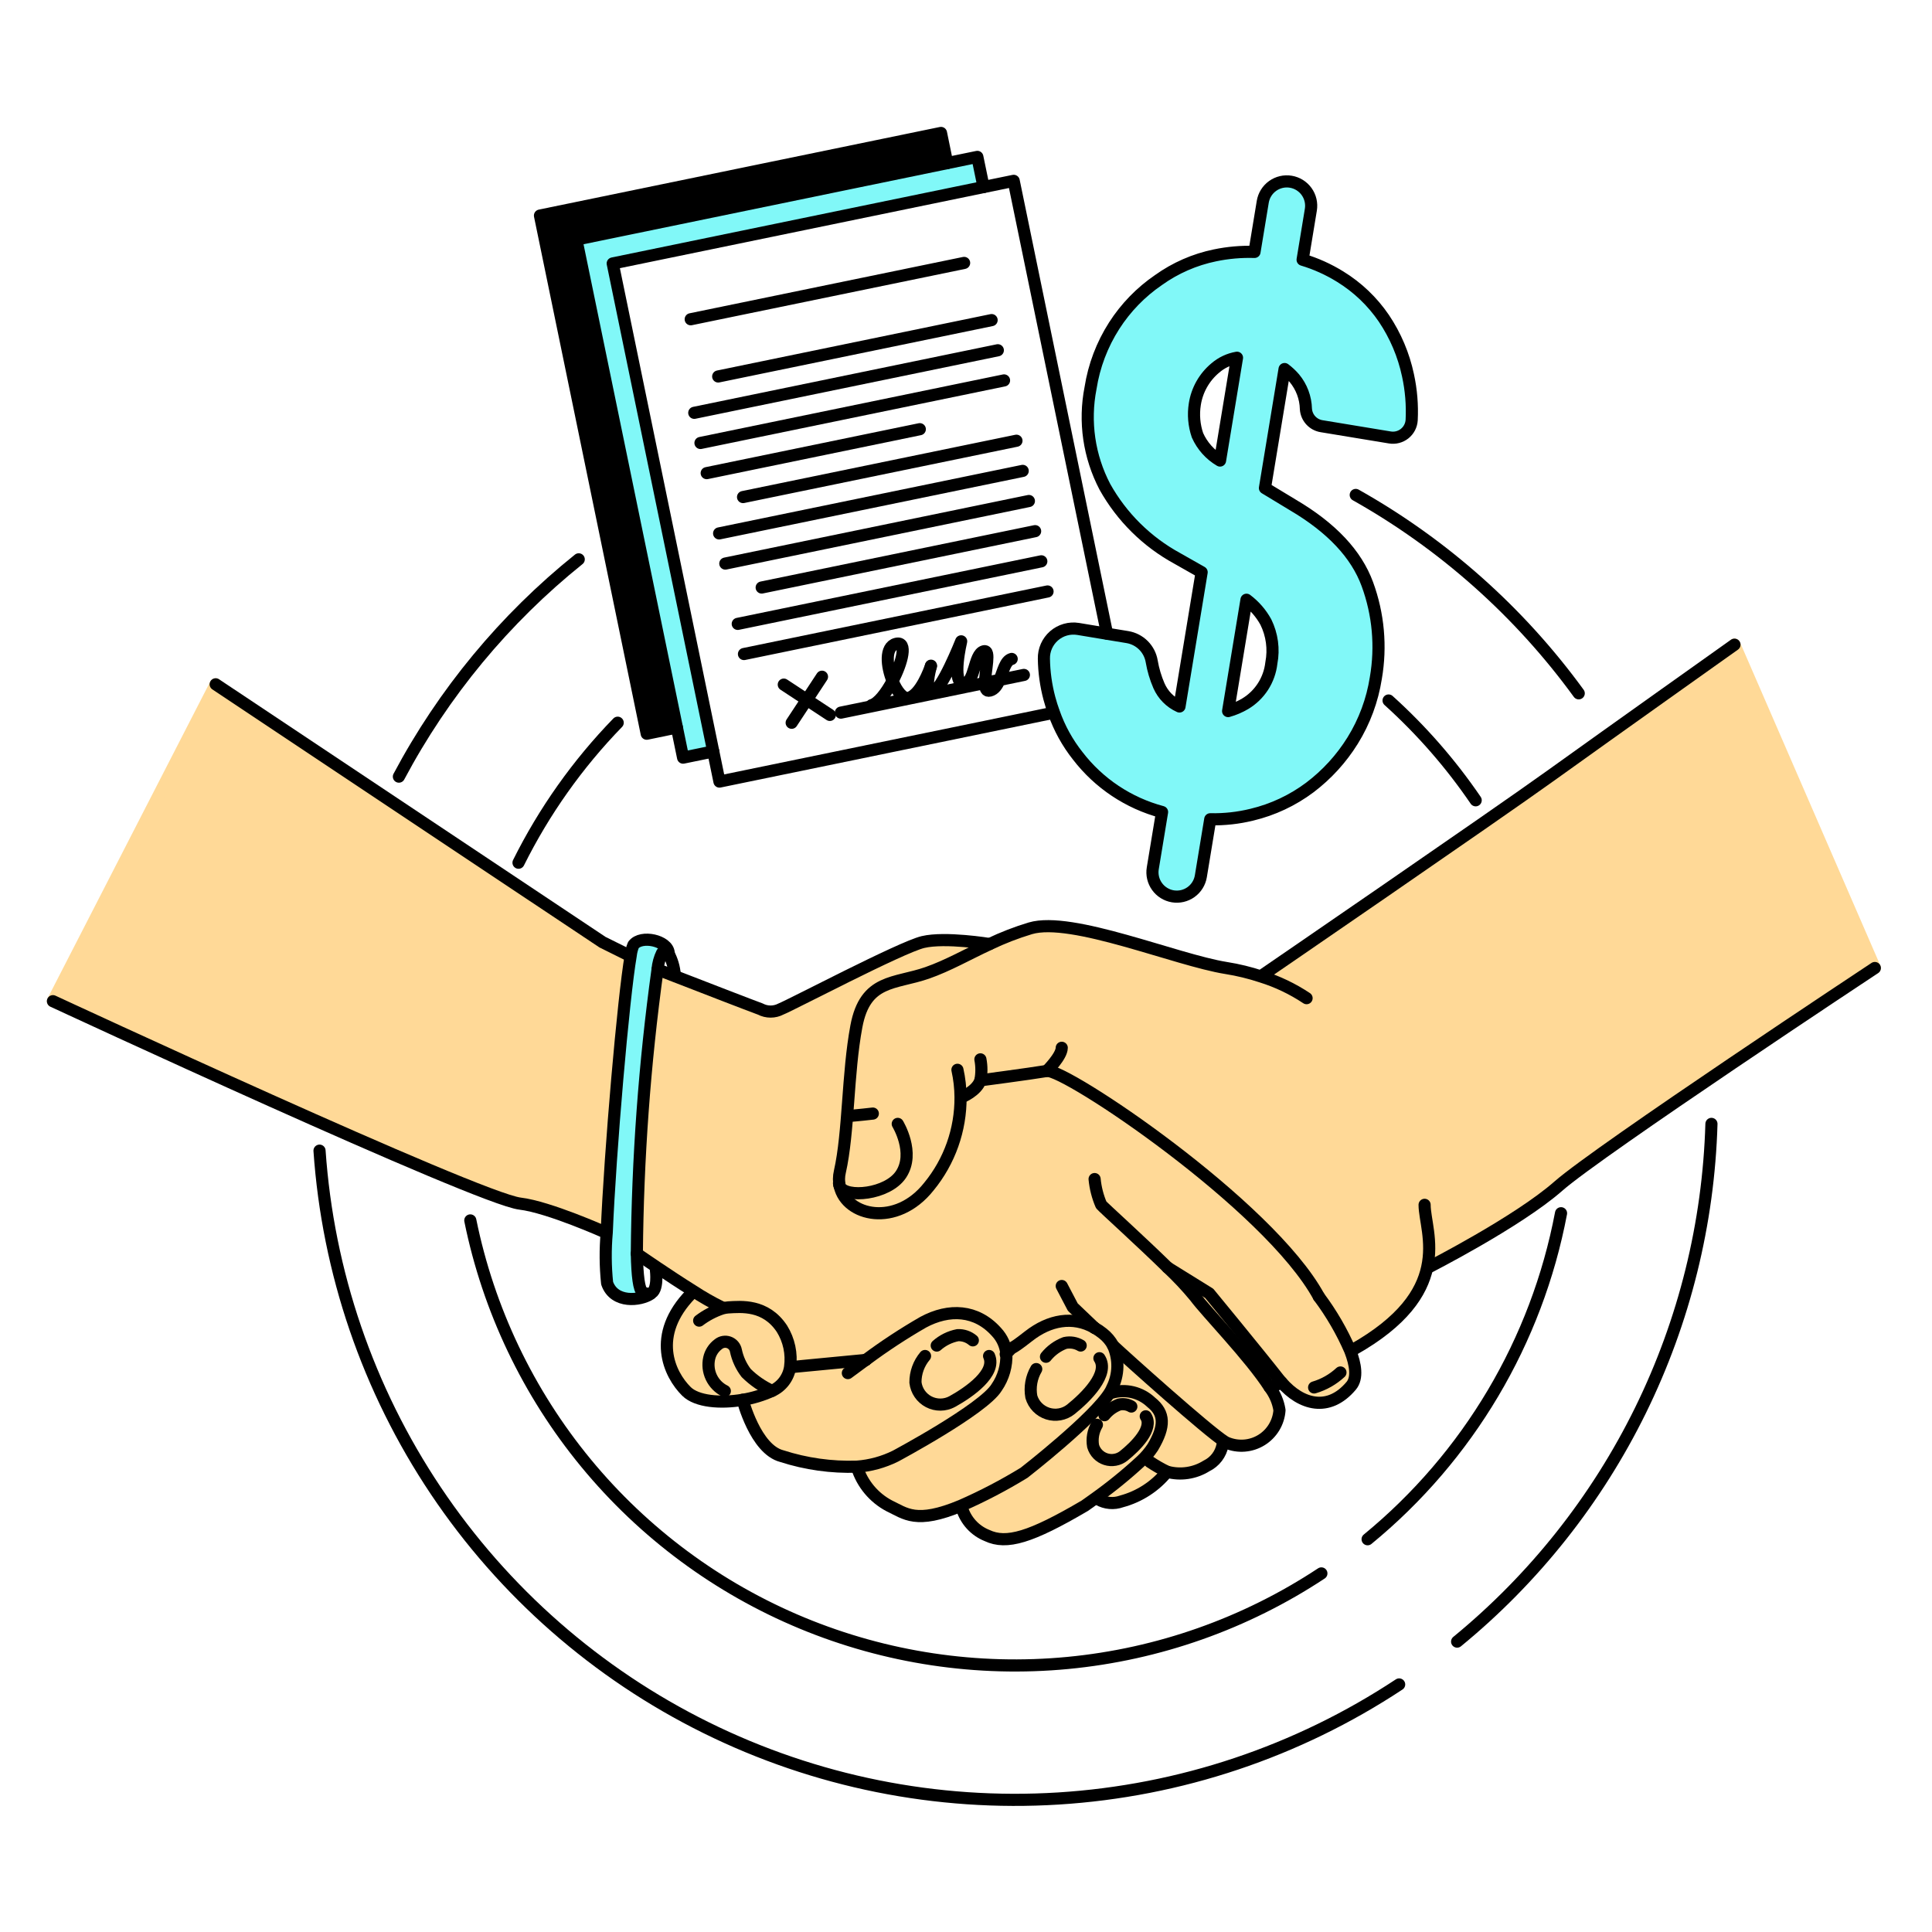 <svg width="156" height="156" viewBox="0 0 156 156" fill="none" xmlns="http://www.w3.org/2000/svg">
<path d="M67.806 95.794C67.718 95.404 67.721 94.999 67.814 94.611C68.535 91.417 68.426 86.704 69.147 82.872C69.868 79.04 72.244 79.472 74.871 78.553C76.548 77.965 78.117 77.061 79.904 76.231C80.968 75.723 82.069 75.296 83.198 74.956C86.543 73.972 94.939 77.511 99.005 78.162C99.966 78.315 100.913 78.546 101.837 78.852L101.855 78.796C101.855 78.796 120.4 66.084 125.248 62.603C130.097 59.122 140.05 52.054 140.05 52.054L151.386 78.162C151.386 78.162 129.129 92.873 125.835 95.773C122.542 98.673 115.298 102.359 115.298 102.359L115.239 102.345C114.797 104.371 113.326 106.681 109.27 108.971L109.026 109.057C108.355 107.512 107.506 106.052 106.497 104.704C102.452 97.263 85.956 86.238 84.53 86.475C83.104 86.712 79.165 87.231 79.165 87.231C78.875 88.101 77.665 88.588 77.665 88.588H77.561C77.58 91.22 76.676 93.776 75.006 95.81C72.367 99.139 68.349 98.195 67.806 95.794Z" fill="#FFD997"/>
<path d="M113.689 30.302C113.948 31.489 114.048 32.705 113.987 33.919C113.974 34.131 113.917 34.338 113.819 34.527C113.721 34.716 113.584 34.882 113.418 35.015C113.251 35.147 113.059 35.243 112.853 35.296C112.647 35.349 112.432 35.359 112.222 35.323L106.711 34.413C106.373 34.359 106.064 34.192 105.834 33.938C105.604 33.685 105.468 33.361 105.447 33.02C105.425 32.113 105.098 31.24 104.518 30.542C104.281 30.267 104.015 30.018 103.725 29.8L102.139 39.409L104.404 40.779C107.519 42.616 109.521 44.747 110.41 47.172C111.298 49.594 111.534 52.207 111.093 54.749C110.813 56.539 110.178 58.255 109.224 59.795C108.315 61.262 107.142 62.548 105.765 63.589C104.371 64.632 102.778 65.379 101.085 65.784C99.985 66.053 98.855 66.178 97.724 66.154L96.965 70.755C96.923 71.01 96.831 71.254 96.694 71.474C96.558 71.693 96.379 71.883 96.169 72.034C95.959 72.184 95.722 72.292 95.47 72.35C95.218 72.409 94.958 72.418 94.703 72.375C94.448 72.333 94.204 72.241 93.984 72.105C93.765 71.968 93.575 71.79 93.424 71.58C93.274 71.37 93.166 71.132 93.108 70.881C93.049 70.629 93.04 70.368 93.083 70.113L93.833 65.569C91.126 64.849 88.733 63.255 87.026 61.034C86.195 59.985 85.544 58.805 85.099 57.543C84.963 57.167 84.841 56.782 84.735 56.381C84.457 55.34 84.308 54.268 84.293 53.191C84.285 52.84 84.354 52.493 84.495 52.172C84.637 51.852 84.847 51.567 85.112 51.337C85.376 51.107 85.687 50.938 86.024 50.843C86.361 50.747 86.715 50.726 87.061 50.783L89.389 51.17L91.041 51.441C91.53 51.524 91.982 51.757 92.332 52.108C92.683 52.459 92.916 52.911 92.998 53.4C93.113 54.078 93.309 54.739 93.583 55.369C93.908 56.114 94.499 56.711 95.24 57.043L97.029 46.204L95.052 45.081C92.601 43.744 90.577 41.742 89.215 39.304C87.933 36.855 87.524 34.042 88.057 31.33C88.337 29.536 88.987 27.82 89.967 26.292C90.9 24.837 92.117 23.584 93.544 22.609C94.907 21.634 96.46 20.955 98.102 20.616C99.152 20.397 100.224 20.303 101.296 20.337L101.963 16.29C102.048 15.775 102.334 15.315 102.759 15.011C102.969 14.86 103.206 14.753 103.458 14.694C103.71 14.635 103.97 14.627 104.225 14.669C104.48 14.711 104.724 14.803 104.944 14.939C105.163 15.076 105.354 15.254 105.504 15.464C105.655 15.674 105.762 15.912 105.821 16.163C105.88 16.415 105.888 16.676 105.846 16.931L105.181 20.968C106.246 21.287 107.264 21.745 108.209 22.331C109.613 23.192 110.819 24.343 111.746 25.705C112.682 27.099 113.341 28.66 113.689 30.302ZM102.653 53.536C102.869 52.414 102.713 51.252 102.209 50.226C101.821 49.522 101.289 48.909 100.646 48.427L99.162 57.416C99.643 57.281 100.104 57.084 100.535 56.83C101.118 56.482 101.613 56.003 101.98 55.431C102.348 54.86 102.578 54.211 102.653 53.536ZM98.515 37.184L99.885 28.884C99.237 28.996 98.63 29.282 98.132 29.711C97.244 30.452 96.656 31.491 96.479 32.633C96.345 33.475 96.419 34.336 96.695 35.143C97.074 35.996 97.711 36.709 98.515 37.184Z" fill="#81F8F8"/>
<path d="M67.806 95.794C68.348 98.195 72.367 99.137 75.002 95.811C76.672 93.777 77.576 91.221 77.557 88.589H77.661C77.661 88.589 78.871 88.102 79.161 87.231C79.161 87.231 83.097 86.713 84.526 86.476C85.955 86.239 102.448 97.264 106.493 104.705C107.502 106.052 108.351 107.513 109.022 109.057C109.461 110.192 109.628 111.272 109.099 111.897C107.276 114.065 105.046 113.427 103.481 111.626C103.404 111.538 103.326 111.444 103.249 111.349C101.676 109.34 97.639 104.435 97.639 104.435L94.27 102.345C95.056 103.08 95.793 103.865 96.479 104.695C97.381 105.924 100.928 109.546 102.522 112.029C102.931 112.566 103.201 113.197 103.305 113.865C103.271 114.353 103.122 114.826 102.869 115.245C102.616 115.664 102.267 116.017 101.851 116.274C101.435 116.531 100.963 116.686 100.476 116.725C99.988 116.763 99.498 116.685 99.046 116.497C98.99 116.474 98.936 116.446 98.886 116.412C97.537 115.577 90.898 109.621 89.868 108.65C89.662 108.267 89.378 107.932 89.035 107.665C88.828 107.498 88.607 107.349 88.375 107.219L88.365 107.21C86.619 106.218 84.708 106.591 83.058 107.881C81.238 109.31 82.036 108.466 81.249 109.286C81.181 108.641 80.905 108.036 80.463 107.562C78.832 105.731 76.621 105.64 74.54 106.76C72.933 107.684 71.384 108.702 69.899 109.81L63.842 110.39L63.789 110.38C63.937 109.302 63.704 108.206 63.129 107.283C61.812 105.298 59.837 105.502 58.797 105.564C58.626 105.575 58.457 105.606 58.294 105.655L58.28 105.564C57.474 105.167 56.693 104.721 55.941 104.228C54.956 103.613 53.887 102.905 53.032 102.331C52.091 101.697 51.415 101.229 51.415 101.229C51.479 93.551 52.038 85.885 53.088 78.279L54.454 78.809C56.668 79.668 60.851 81.287 61.386 81.475C61.642 81.611 61.927 81.681 62.216 81.681C62.506 81.681 62.791 81.611 63.047 81.475C63.805 81.188 72.719 76.494 74.521 76.066C76.323 75.638 79.899 76.228 79.899 76.228C78.111 77.061 76.541 77.965 74.866 78.55C72.242 79.469 69.861 79.034 69.142 82.869C68.424 86.704 68.531 91.414 67.809 94.608C67.717 94.998 67.716 95.404 67.806 95.794Z" fill="#FFD997"/>
<path d="M103.257 111.348C103.334 111.444 103.412 111.537 103.489 111.625C103.489 111.625 102.552 112.058 102.534 112.03C100.94 109.547 97.393 105.925 96.491 104.695C95.805 103.866 95.067 103.081 94.282 102.345L97.65 104.436C97.65 104.436 101.684 109.339 103.257 111.348Z" fill="#FFD997"/>
<path d="M98.895 116.412L98.712 116.681C98.643 117.042 98.49 117.382 98.267 117.674C98.043 117.966 97.755 118.202 97.424 118.363C96.954 118.658 96.428 118.853 95.879 118.934C95.331 119.016 94.771 118.982 94.236 118.836C93.756 118.604 93.293 118.338 92.85 118.041L92.141 117.964C92.499 117.633 92.815 117.26 93.084 116.853C94.09 115.156 94.055 114.105 92.945 113.221C92.528 112.827 92.014 112.548 91.456 112.415C90.897 112.281 90.314 112.296 89.763 112.458L89.645 112.386C89.705 112.287 89.757 112.183 89.8 112.076C90.065 111.547 90.209 110.966 90.223 110.374C90.236 109.782 90.118 109.195 89.877 108.654C90.907 109.621 97.543 115.577 98.895 116.412Z" fill="#FFD997"/>
<path d="M94.235 118.836C93.293 120.004 92.004 120.843 90.555 121.232C90.25 121.342 89.925 121.384 89.602 121.355C89.279 121.327 88.966 121.228 88.685 121.067L88.322 121.061C89.66 120.112 90.936 119.078 92.141 117.964L92.849 118.042C93.292 118.339 93.755 118.604 94.235 118.836Z" fill="#FFD997"/>
<path d="M92.945 113.215C94.055 114.099 94.087 115.151 93.083 116.847C92.815 117.254 92.499 117.627 92.141 117.957C90.936 119.071 89.66 120.105 88.322 121.054C87.878 121.377 87.594 121.573 87.594 121.573C83.213 124.147 81.27 124.718 79.703 123.981C79.218 123.787 78.782 123.486 78.43 123.1C78.077 122.713 77.817 122.252 77.668 121.751L77.59 121.576C79.349 120.805 81.053 119.915 82.69 118.912C82.69 118.912 88.419 114.455 89.642 112.377L89.76 112.449C90.311 112.286 90.896 112.272 91.455 112.406C92.014 112.541 92.527 112.82 92.945 113.215Z" fill="#FFD997"/>
<path d="M89.878 108.647C90.119 109.188 90.237 109.775 90.224 110.367C90.21 110.959 90.066 111.54 89.801 112.069C89.757 112.177 89.706 112.28 89.646 112.379C88.422 114.457 82.693 118.914 82.693 118.914C81.056 119.918 79.353 120.808 77.594 121.578C73.955 123.092 73.108 122.197 71.801 121.583C70.556 120.926 69.621 119.803 69.199 118.459V118.422C70.281 118.341 71.337 118.052 72.31 117.57C72.31 117.57 79.41 113.777 80.477 112.028C81.032 111.223 81.308 110.258 81.262 109.281C82.049 108.461 81.251 109.305 83.071 107.876C84.721 106.585 86.633 106.213 88.378 107.205L88.388 107.214C88.62 107.344 88.841 107.494 89.048 107.661C89.391 107.928 89.674 108.264 89.878 108.647Z" fill="#FFD997"/>
<path d="M69.902 109.808C71.389 108.701 72.94 107.682 74.548 106.759C76.629 105.638 78.84 105.729 80.472 107.56C80.913 108.034 81.189 108.64 81.257 109.284C81.303 110.261 81.027 111.226 80.472 112.031C79.405 113.779 72.305 117.573 72.305 117.573C71.332 118.055 70.276 118.344 69.194 118.425C67.136 118.494 65.083 118.205 63.124 117.573C60.987 117.02 59.968 113.023 59.968 113.023C60.786 112.89 61.582 112.648 62.336 112.305C62.722 112.132 63.057 111.865 63.312 111.528C63.567 111.192 63.733 110.796 63.795 110.378L63.847 110.388L69.902 109.808Z" fill="#FFD997"/>
<path d="M78.916 12.669L79.419 15.102L49.474 21.273L57.593 60.676L55.157 61.176L54.655 58.741L46.539 19.341L76.481 13.17L78.916 12.669Z" fill="#81F8F8"/>
<path d="M76.481 13.17L46.538 19.341L54.655 58.741L52.22 59.244L43.6 17.406L75.981 10.735L76.481 13.17Z" fill="black"/>
<path d="M58.3 105.654C58.464 105.605 58.633 105.575 58.804 105.563C59.844 105.504 61.816 105.297 63.136 107.282C63.711 108.206 63.944 109.301 63.796 110.379C63.734 110.797 63.568 111.192 63.313 111.529C63.058 111.866 62.723 112.133 62.337 112.306C61.583 112.649 60.787 112.891 59.969 113.024C58.152 113.33 56.262 113.165 55.432 112.348C54.038 110.972 52.539 107.811 55.794 104.472L55.949 104.226C56.7 104.719 57.482 105.166 58.288 105.563L58.3 105.654Z" fill="#FFD997"/>
<path d="M53.994 76.943L53.965 76.967C53.936 76.928 53.899 76.897 53.857 76.874C53.814 76.852 53.767 76.839 53.719 76.837C53.671 76.834 53.623 76.843 53.579 76.861C53.535 76.879 53.495 76.907 53.462 76.943C53.258 77.362 53.133 77.814 53.095 78.279C52.044 85.885 51.485 93.55 51.422 101.228C51.456 102.997 51.596 104.163 51.881 104.321C52.059 104.443 52.278 104.491 52.491 104.453L52.502 104.488C51.709 105.015 49.593 105.281 49.017 103.607C48.875 102.251 48.865 100.884 48.986 99.525C49.26 92.944 50.332 80.556 50.921 77.161C50.953 76.866 51.026 76.577 51.14 76.302C51.775 75.469 53.92 75.948 53.994 76.943Z" fill="#81F8F8"/>
<path d="M50.778 77.135L50.924 77.162C50.334 80.56 49.261 92.948 48.989 99.526H48.911C48.911 99.526 44.324 97.466 41.993 97.189C38.613 96.79 4.277 80.844 4.277 80.844L17.415 55.255L48.643 76.073L50.778 77.135Z" fill="#FFD997"/>
<path d="M140.046 52.054L151.382 78.162" stroke="#FFD997" stroke-width="0.98" stroke-linecap="round" stroke-linejoin="round"/>
<path d="M4.274 80.841L17.415 55.255" stroke="#FFD997" stroke-width="0.98" stroke-linecap="round" stroke-linejoin="round"/>
<path d="M112.975 136.011C104.765 141.434 95.276 144.609 85.456 145.221C75.636 145.833 65.828 143.86 57.008 139.499C48.188 135.139 40.665 128.542 35.189 120.367C29.714 112.193 26.476 102.726 25.8 92.91" stroke="black" stroke-width="0.98" stroke-linecap="round" stroke-linejoin="round"/>
<path d="M138.191 90.749C137.958 98.78 136.004 106.668 132.462 113.88C128.919 121.091 123.87 127.459 117.656 132.552" stroke="black" stroke-width="0.98" stroke-linecap="round" stroke-linejoin="round"/>
<path d="M106.695 127.046C100.567 131.094 93.539 133.576 86.227 134.275C78.916 134.974 71.545 133.867 64.761 131.054C57.977 128.24 51.987 123.804 47.317 118.136C42.647 112.468 39.439 105.74 37.975 98.543" stroke="black" stroke-width="0.98" stroke-linecap="round" stroke-linejoin="round"/>
<path d="M126.046 97.963C124.088 108.297 118.56 117.615 110.428 124.287" stroke="black" stroke-width="0.98" stroke-linecap="round" stroke-linejoin="round"/>
<path d="M112.121 56.562C114.777 58.959 117.138 61.663 119.154 64.619" stroke="black" stroke-width="0.98" stroke-linecap="round" stroke-linejoin="round"/>
<path d="M41.868 69.66C43.938 65.501 46.639 61.688 49.876 58.356" stroke="black" stroke-width="0.98" stroke-linecap="round" stroke-linejoin="round"/>
<path d="M109.47 39.965C116.552 43.949 122.693 49.412 127.475 55.982" stroke="black" stroke-width="0.98" stroke-linecap="round" stroke-linejoin="round"/>
<path d="M32.209 62.709C35.808 55.936 40.749 49.967 46.73 45.164" stroke="black" stroke-width="0.98" stroke-linecap="round" stroke-linejoin="round"/>
<path d="M101.857 78.795C101.857 78.795 120.402 66.083 125.251 62.602C130.099 59.121 140.05 52.054 140.05 52.054" stroke="black" stroke-width="0.98" stroke-linecap="round" stroke-linejoin="round"/>
<path d="M115.296 102.359C115.296 102.359 122.539 98.671 125.833 95.773C129.128 92.875 151.384 78.162 151.384 78.162" stroke="black" stroke-width="0.98" stroke-linecap="round" stroke-linejoin="round"/>
<path d="M4.274 80.841C4.274 80.841 38.611 96.791 41.99 97.186C44.322 97.463 48.909 99.523 48.909 99.523" stroke="black" stroke-width="0.98" stroke-linecap="round" stroke-linejoin="round"/>
<path d="M50.78 77.134L48.643 76.073L17.415 55.255" stroke="black" stroke-width="0.98" stroke-linecap="round" stroke-linejoin="round"/>
<path d="M54.487 78.739C54.442 78.118 54.264 77.514 53.965 76.967C53.937 76.928 53.9 76.897 53.857 76.874C53.815 76.852 53.768 76.839 53.72 76.837C53.672 76.834 53.624 76.843 53.579 76.861C53.535 76.879 53.495 76.907 53.463 76.943C53.258 77.362 53.134 77.814 53.095 78.279C52.044 85.885 51.486 93.55 51.422 101.228C51.456 102.997 51.597 104.163 51.882 104.321C52.059 104.443 52.279 104.491 52.491 104.453C53.188 104.273 52.963 102.556 52.963 102.556" stroke="black" stroke-width="0.98" stroke-linecap="round" stroke-linejoin="round"/>
<path d="M53.995 76.943C53.917 75.948 51.776 75.472 51.145 76.302C51.031 76.577 50.958 76.866 50.926 77.162C50.336 80.56 49.263 92.947 48.991 99.525C48.87 100.884 48.88 102.251 49.022 103.608C49.594 105.281 51.711 105.015 52.507 104.488" stroke="black" stroke-width="0.98" stroke-linecap="round" stroke-linejoin="round"/>
<path d="M53.095 78.279L54.461 78.808C56.674 79.668 60.857 81.286 61.392 81.475C61.648 81.61 61.933 81.68 62.223 81.68C62.512 81.68 62.797 81.61 63.053 81.475C63.811 81.188 72.726 76.493 74.528 76.065C76.329 75.637 79.906 76.227 79.906 76.227" stroke="black" stroke-width="0.98" stroke-linecap="round" stroke-linejoin="round"/>
<path d="M51.422 101.228C51.422 101.228 52.098 101.697 53.039 102.33C53.891 102.905 54.963 103.612 55.948 104.227C56.7 104.72 57.481 105.166 58.287 105.563" stroke="black" stroke-width="0.98" stroke-linecap="round" stroke-linejoin="round"/>
<path d="M115.03 97.284C115.03 98.408 115.703 100.217 115.237 102.346C114.795 104.371 113.324 106.681 109.269 108.972" stroke="black" stroke-width="0.98" stroke-linecap="round" stroke-linejoin="round"/>
<path d="M105.5 80.597C104.369 79.843 103.136 79.254 101.839 78.851C100.915 78.545 99.968 78.315 99.007 78.162C94.941 77.512 86.542 73.971 83.2 74.956C82.071 75.296 80.97 75.722 79.906 76.23C78.117 77.063 76.548 77.967 74.873 78.553C72.249 79.471 69.867 79.037 69.149 82.871C68.43 86.706 68.537 91.416 67.816 94.61C67.723 94.999 67.72 95.404 67.808 95.794C68.35 98.194 72.369 99.136 75.004 95.81C76.674 93.776 77.579 91.22 77.559 88.588C77.553 87.846 77.47 87.106 77.309 86.381" stroke="black" stroke-width="0.98" stroke-linecap="round" stroke-linejoin="round"/>
<path d="M77.663 88.588C77.663 88.588 78.874 88.101 79.163 87.231C79.163 87.231 83.099 86.712 84.528 86.475C85.957 86.238 102.45 97.263 106.495 104.704" stroke="black" stroke-width="0.98" stroke-linecap="round" stroke-linejoin="round"/>
<path d="M106.495 104.704C107.504 106.052 108.352 107.512 109.023 109.057C109.462 110.191 109.63 111.271 109.101 111.897C107.277 114.065 105.048 113.427 103.483 111.625C103.405 111.537 103.328 111.444 103.25 111.349C101.677 109.339 97.64 104.434 97.64 104.434L94.272 102.344" stroke="black" stroke-width="0.98" stroke-linecap="round" stroke-linejoin="round"/>
<path d="M88.384 95.204C88.453 95.921 88.632 96.622 88.916 97.284C89.137 97.54 92.08 100.193 94.278 102.345C95.064 103.081 95.802 103.866 96.487 104.695C97.389 105.925 100.937 109.547 102.53 112.03C102.94 112.567 103.209 113.198 103.313 113.866C103.279 114.354 103.13 114.827 102.877 115.246C102.624 115.665 102.276 116.017 101.859 116.275C101.443 116.532 100.972 116.686 100.484 116.725C99.996 116.764 99.506 116.686 99.055 116.498C98.999 116.475 98.945 116.446 98.894 116.413C97.546 115.577 90.906 109.622 89.876 108.651L89.871 108.646" stroke="black" stroke-width="0.98" stroke-linecap="round" stroke-linejoin="round"/>
<path d="M98.712 116.681C98.643 117.042 98.49 117.382 98.267 117.674C98.043 117.967 97.755 118.202 97.424 118.363C96.954 118.658 96.428 118.853 95.879 118.934C95.331 119.016 94.771 118.982 94.236 118.836C93.756 118.604 93.293 118.338 92.85 118.041" stroke="black" stroke-width="0.98" stroke-linecap="round" stroke-linejoin="round"/>
<path d="M94.235 118.836C93.293 120.004 92.004 120.843 90.555 121.232C90.25 121.342 89.925 121.384 89.602 121.355C89.279 121.327 88.966 121.228 88.685 121.067" stroke="black" stroke-width="0.98" stroke-linecap="round" stroke-linejoin="round"/>
<path d="M84.528 86.475C84.528 86.475 85.731 85.283 85.731 84.604" stroke="black" stroke-width="0.98" stroke-linecap="round" stroke-linejoin="round"/>
<path d="M79.163 87.231C79.27 86.671 79.27 86.097 79.163 85.538" stroke="black" stroke-width="0.98" stroke-linecap="round" stroke-linejoin="round"/>
<path d="M67.745 95.547C67.744 95.634 67.765 95.72 67.806 95.797C68.287 96.771 71.665 96.457 72.748 94.834C73.915 93.08 72.489 90.749 72.489 90.749" stroke="black" stroke-width="0.98" stroke-linecap="round" stroke-linejoin="round"/>
<path d="M68.463 90.115C68.463 90.115 69.331 90.049 70.476 89.916" stroke="black" stroke-width="0.98" stroke-linecap="round" stroke-linejoin="round"/>
<path d="M106.109 112.03C106.902 111.796 107.629 111.382 108.235 110.821" stroke="black" stroke-width="0.98" stroke-linecap="round" stroke-linejoin="round"/>
<path d="M103.485 111.625C103.485 111.625 102.548 112.058 102.53 112.03" stroke="black" stroke-width="0.98" stroke-linecap="round" stroke-linejoin="round"/>
<path d="M56.454 106.634C57.013 106.211 57.636 105.882 58.3 105.658C58.464 105.609 58.633 105.578 58.804 105.567C59.844 105.508 61.816 105.301 63.136 107.286C63.711 108.209 63.944 109.305 63.796 110.383C63.734 110.801 63.568 111.196 63.313 111.533C63.058 111.87 62.723 112.137 62.337 112.309C61.583 112.653 60.787 112.894 59.969 113.028C58.152 113.334 56.262 113.169 55.432 112.352C54.038 110.976 52.539 107.815 55.794 104.475" stroke="black" stroke-width="0.98" stroke-linecap="round" stroke-linejoin="round"/>
<path d="M69.902 109.808C69.288 110.256 68.777 110.636 68.46 110.871" stroke="black" stroke-width="0.98" stroke-linecap="round" stroke-linejoin="round"/>
<path d="M59.968 113.025C59.968 113.025 60.988 117.021 63.124 117.575C65.083 118.207 67.137 118.495 69.194 118.427C70.276 118.346 71.333 118.057 72.305 117.575C72.305 117.575 79.405 113.781 80.472 112.032C81.028 111.228 81.303 110.263 81.257 109.286C81.189 108.641 80.914 108.036 80.472 107.562C78.841 105.731 76.629 105.64 74.548 106.76C72.942 107.684 71.392 108.702 69.907 109.81" stroke="black" stroke-width="0.98" stroke-linecap="round" stroke-linejoin="round"/>
<path d="M69.908 109.81H69.906L63.849 110.39" stroke="black" stroke-width="0.98" stroke-linecap="round" stroke-linejoin="round"/>
<path d="M74.692 109.491C74.188 110.087 73.913 110.844 73.918 111.625C73.956 111.954 74.073 112.268 74.261 112.54C74.448 112.813 74.7 113.035 74.993 113.188C75.287 113.34 75.614 113.418 75.944 113.415C76.275 113.412 76.6 113.327 76.89 113.169C78.266 112.408 80.47 110.867 79.864 109.491" stroke="black" stroke-width="0.98" stroke-linecap="round" stroke-linejoin="round"/>
<path d="M75.637 108.647C76.118 108.221 76.704 107.931 77.335 107.809C77.779 107.789 78.213 107.939 78.552 108.227" stroke="black" stroke-width="0.98" stroke-linecap="round" stroke-linejoin="round"/>
<path d="M88.374 107.21C86.628 106.218 84.717 106.591 83.067 107.881C81.246 109.31 82.045 108.466 81.257 109.286C81.241 109.302 81.226 109.321 81.207 109.339" stroke="black" stroke-width="0.98" stroke-linecap="round" stroke-linejoin="round"/>
<path d="M69.198 118.464C69.62 119.808 70.555 120.93 71.8 121.588C73.107 122.203 73.958 123.097 77.593 121.583C79.352 120.812 81.055 119.922 82.692 118.919C82.692 118.919 88.422 114.462 89.645 112.384C89.705 112.285 89.757 112.181 89.8 112.074C90.065 111.545 90.209 110.963 90.223 110.372C90.236 109.78 90.118 109.192 89.877 108.652C89.672 108.269 89.388 107.934 89.045 107.667C88.838 107.5 88.617 107.351 88.385 107.22" stroke="black" stroke-width="0.98" stroke-linecap="round" stroke-linejoin="round"/>
<path d="M83.671 110.547C83.278 111.221 83.137 112.014 83.275 112.782C83.368 113.1 83.537 113.389 83.768 113.626C83.999 113.862 84.285 114.038 84.6 114.139C84.915 114.239 85.25 114.26 85.575 114.201C85.9 114.142 86.206 114.004 86.465 113.799C87.695 112.815 89.603 110.923 88.773 109.669" stroke="black" stroke-width="0.98" stroke-linecap="round" stroke-linejoin="round"/>
<path d="M84.458 109.552C84.859 109.051 85.388 108.667 85.988 108.44C86.423 108.345 86.877 108.418 87.26 108.645" stroke="black" stroke-width="0.98" stroke-linecap="round" stroke-linejoin="round"/>
<path d="M77.668 121.758C77.817 122.259 78.078 122.72 78.43 123.107C78.782 123.493 79.218 123.794 79.704 123.988C81.271 124.725 83.213 124.153 87.594 121.58C87.594 121.58 87.878 121.384 88.322 121.061C89.661 120.112 90.936 119.078 92.141 117.964C92.499 117.634 92.815 117.261 93.083 116.854C94.09 115.157 94.055 114.106 92.945 113.222C92.528 112.828 92.014 112.549 91.456 112.415C90.897 112.281 90.313 112.296 89.763 112.459" stroke="black" stroke-width="0.98" stroke-linecap="round" stroke-linejoin="round"/>
<path d="M88.57 115.042C88.266 115.563 88.157 116.175 88.264 116.769C88.336 117.015 88.467 117.239 88.645 117.422C88.824 117.606 89.045 117.742 89.289 117.82C89.533 117.898 89.792 117.914 90.044 117.868C90.296 117.823 90.533 117.715 90.733 117.556C91.683 116.795 93.161 115.332 92.514 114.36" stroke="black" stroke-width="0.98" stroke-linecap="round" stroke-linejoin="round"/>
<path d="M89.181 114.271C89.492 113.882 89.902 113.585 90.368 113.41C90.704 113.337 91.055 113.394 91.35 113.571" stroke="black" stroke-width="0.98" stroke-linecap="round" stroke-linejoin="round"/>
<path d="M85.731 103.839L86.622 105.539L88.374 107.21L88.383 107.219" stroke="black" stroke-width="0.98" stroke-linecap="round" stroke-linejoin="round"/>
<path d="M62.337 112.306C61.564 111.952 60.859 111.465 60.254 110.867C59.842 110.332 59.557 109.71 59.42 109.049C59.391 108.9 59.324 108.76 59.225 108.645C59.126 108.529 58.998 108.442 58.855 108.391C58.711 108.339 58.557 108.326 58.407 108.353C58.257 108.379 58.117 108.444 58 108.541C57.627 108.817 57.366 109.217 57.265 109.669C57.148 110.188 57.208 110.732 57.437 111.213C57.666 111.693 58.049 112.083 58.526 112.319" stroke="black" stroke-width="0.98" stroke-linecap="round" stroke-linejoin="round"/>
<path d="M85.079 57.549L58.093 63.108L57.592 60.676L49.474 21.273L79.419 15.102L81.851 14.602L89.387 51.165" stroke="black" stroke-width="0.98" stroke-linecap="round" stroke-linejoin="round"/>
<path d="M57.593 60.676L55.157 61.176L54.655 58.741L46.539 19.341L76.481 13.17L78.916 12.669L79.419 15.102V15.104" stroke="black" stroke-width="0.98" stroke-linecap="round" stroke-linejoin="round"/>
<path d="M54.655 58.741L52.22 59.244L43.6 17.406L75.981 10.735L76.481 13.17" stroke="black" stroke-width="0.98" stroke-linecap="round" stroke-linejoin="round"/>
<path d="M55.772 25.778L77.848 21.23" stroke="black" stroke-width="0.98" stroke-linecap="round" stroke-linejoin="round"/>
<path d="M57.991 30.398L80.068 25.847" stroke="black" stroke-width="0.98" stroke-linecap="round" stroke-linejoin="round"/>
<path d="M56.059 33.333L80.57 28.282" stroke="black" stroke-width="0.98" stroke-linecap="round" stroke-linejoin="round"/>
<path d="M56.56 35.768L81.071 30.717" stroke="black" stroke-width="0.98" stroke-linecap="round" stroke-linejoin="round"/>
<path d="M57.063 38.203L74.27 34.656" stroke="black" stroke-width="0.98" stroke-linecap="round" stroke-linejoin="round"/>
<path d="M59.998 40.135L82.074 35.587" stroke="black" stroke-width="0.98" stroke-linecap="round" stroke-linejoin="round"/>
<path d="M58.066 43.07L82.578 38.022" stroke="black" stroke-width="0.98" stroke-linecap="round" stroke-linejoin="round"/>
<path d="M58.566 45.505L83.078 40.454" stroke="black" stroke-width="0.98" stroke-linecap="round" stroke-linejoin="round"/>
<path d="M61.502 47.439L83.581 42.889" stroke="black" stroke-width="0.98" stroke-linecap="round" stroke-linejoin="round"/>
<path d="M59.57 50.375L84.081 45.324" stroke="black" stroke-width="0.98" stroke-linecap="round" stroke-linejoin="round"/>
<path d="M60.072 52.81L84.584 47.759" stroke="black" stroke-width="0.98" stroke-linecap="round" stroke-linejoin="round"/>
<path d="M67.898 57.541L70.398 57.028L73.367 56.415L79.535 55.143L80.707 54.901L82.674 54.497" stroke="black" stroke-width="0.98" stroke-linecap="round" stroke-linejoin="round"/>
<path d="M75.167 53.786C75.09 54.069 74.611 55.846 75.271 55.865C75.984 55.886 77.61 51.785 77.61 51.785C77.61 51.785 76.814 55.115 77.777 55.184C78.74 55.252 78.6 52.815 79.436 52.589C80.023 52.429 79.536 54.169 79.536 55.144C79.536 55.562 79.627 55.841 79.928 55.763C80.303 55.67 80.529 55.317 80.708 54.901C81 54.204 81.168 53.336 81.689 53.206" stroke="black" stroke-width="0.98" stroke-linecap="round" stroke-linejoin="round"/>
<path d="M72.07 54.984C72.41 55.812 72.921 56.455 73.352 56.354C74.331 56.117 75.061 54.087 75.165 53.786C75.166 53.777 75.169 53.768 75.172 53.76V53.752" stroke="black" stroke-width="0.98" stroke-linecap="round" stroke-linejoin="round"/>
<path d="M72.07 54.984C72.86 53.493 73.296 51.745 72.352 51.987C71.435 52.224 71.581 53.791 72.07 54.984Z" stroke="black" stroke-width="0.98" stroke-linecap="round" stroke-linejoin="round"/>
<path d="M70.379 56.94C70.909 56.796 71.563 55.945 72.072 54.984" stroke="black" stroke-width="0.98" stroke-linecap="round" stroke-linejoin="round"/>
<path d="M66.372 54.643L65.148 56.503L63.924 58.36" stroke="black" stroke-width="0.98" stroke-linecap="round" stroke-linejoin="round"/>
<path d="M63.287 55.279L65.148 56.503L67.005 57.725" stroke="black" stroke-width="0.98" stroke-linecap="round" stroke-linejoin="round"/>
<path d="M85.098 57.541C85.542 58.803 86.193 59.983 87.024 61.032C88.731 63.253 91.124 64.847 93.831 65.567L93.081 70.112C93.039 70.367 93.047 70.627 93.106 70.879C93.165 71.131 93.272 71.368 93.423 71.578C93.573 71.788 93.763 71.967 93.983 72.103C94.202 72.24 94.446 72.332 94.701 72.374C94.956 72.416 95.217 72.407 95.468 72.349C95.72 72.29 95.958 72.183 96.168 72.032C96.378 71.882 96.556 71.692 96.692 71.472C96.829 71.253 96.921 71.009 96.963 70.754L97.722 66.152C98.854 66.176 99.984 66.052 101.083 65.782C102.777 65.377 104.369 64.63 105.763 63.586C107.14 62.545 108.313 61.259 109.223 59.792C110.177 58.253 110.812 56.538 111.092 54.749C111.533 52.207 111.298 49.593 110.409 47.171C109.52 44.745 107.518 42.614 104.403 40.779L102.138 39.408L103.724 29.799C104.014 30.017 104.28 30.266 104.517 30.541C105.097 31.239 105.424 32.112 105.446 33.019C105.467 33.36 105.604 33.684 105.833 33.938C106.063 34.191 106.372 34.359 106.71 34.413L112.221 35.322C112.431 35.358 112.646 35.349 112.852 35.295C113.058 35.242 113.25 35.146 113.417 35.014C113.583 34.881 113.72 34.715 113.818 34.526C113.916 34.338 113.973 34.13 113.986 33.918C114.047 32.705 113.947 31.488 113.688 30.301C113.34 28.66 112.68 27.101 111.745 25.709C110.818 24.346 109.613 23.196 108.208 22.334C107.263 21.749 106.245 21.291 105.18 20.972L105.845 16.935C105.887 16.68 105.879 16.419 105.82 16.167C105.762 15.916 105.654 15.678 105.503 15.468C105.353 15.258 105.162 15.08 104.943 14.943C104.724 14.807 104.479 14.715 104.224 14.673C103.969 14.631 103.709 14.639 103.457 14.698C103.205 14.757 102.968 14.864 102.758 15.015C102.334 15.319 102.047 15.779 101.962 16.294L101.295 20.341C100.223 20.307 99.151 20.401 98.101 20.62C96.459 20.959 94.906 21.637 93.543 22.613C92.116 23.588 90.899 24.841 89.966 26.296C88.987 27.824 88.336 29.54 88.056 31.334C87.523 34.046 87.932 36.859 89.214 39.308C90.576 41.746 92.6 43.748 95.052 45.085L97.027 46.205L95.238 57.045C94.497 56.712 93.906 56.116 93.58 55.371C93.307 54.74 93.11 54.079 92.995 53.401C92.913 52.912 92.68 52.46 92.33 52.109C91.979 51.758 91.528 51.526 91.038 51.443L89.386 51.171L87.058 50.784C86.713 50.728 86.359 50.748 86.022 50.844C85.685 50.94 85.373 51.109 85.109 51.339C84.845 51.569 84.635 51.854 84.493 52.174C84.351 52.494 84.282 52.842 84.29 53.192C84.306 54.27 84.455 55.341 84.732 56.383C84.839 56.78 84.961 57.166 85.098 57.541Z" stroke="black" stroke-width="0.98" stroke-linecap="round" stroke-linejoin="round"/>
<path d="M96.691 35.145C96.416 34.339 96.342 33.477 96.476 32.636C96.653 31.493 97.24 30.454 98.128 29.714C98.627 29.284 99.233 28.998 99.882 28.886L98.512 37.186C97.707 36.712 97.071 35.998 96.691 35.145Z" stroke="black" stroke-width="0.98" stroke-linecap="round" stroke-linejoin="round"/>
<path d="M100.537 56.83C100.107 57.084 99.645 57.281 99.165 57.416L100.649 48.427C101.291 48.909 101.824 49.522 102.211 50.226C102.716 51.252 102.872 52.414 102.656 53.536C102.58 54.211 102.35 54.86 101.983 55.431C101.615 56.003 101.12 56.482 100.537 56.83Z" stroke="black" stroke-width="0.98" stroke-linecap="round" stroke-linejoin="round"/>
</svg>
